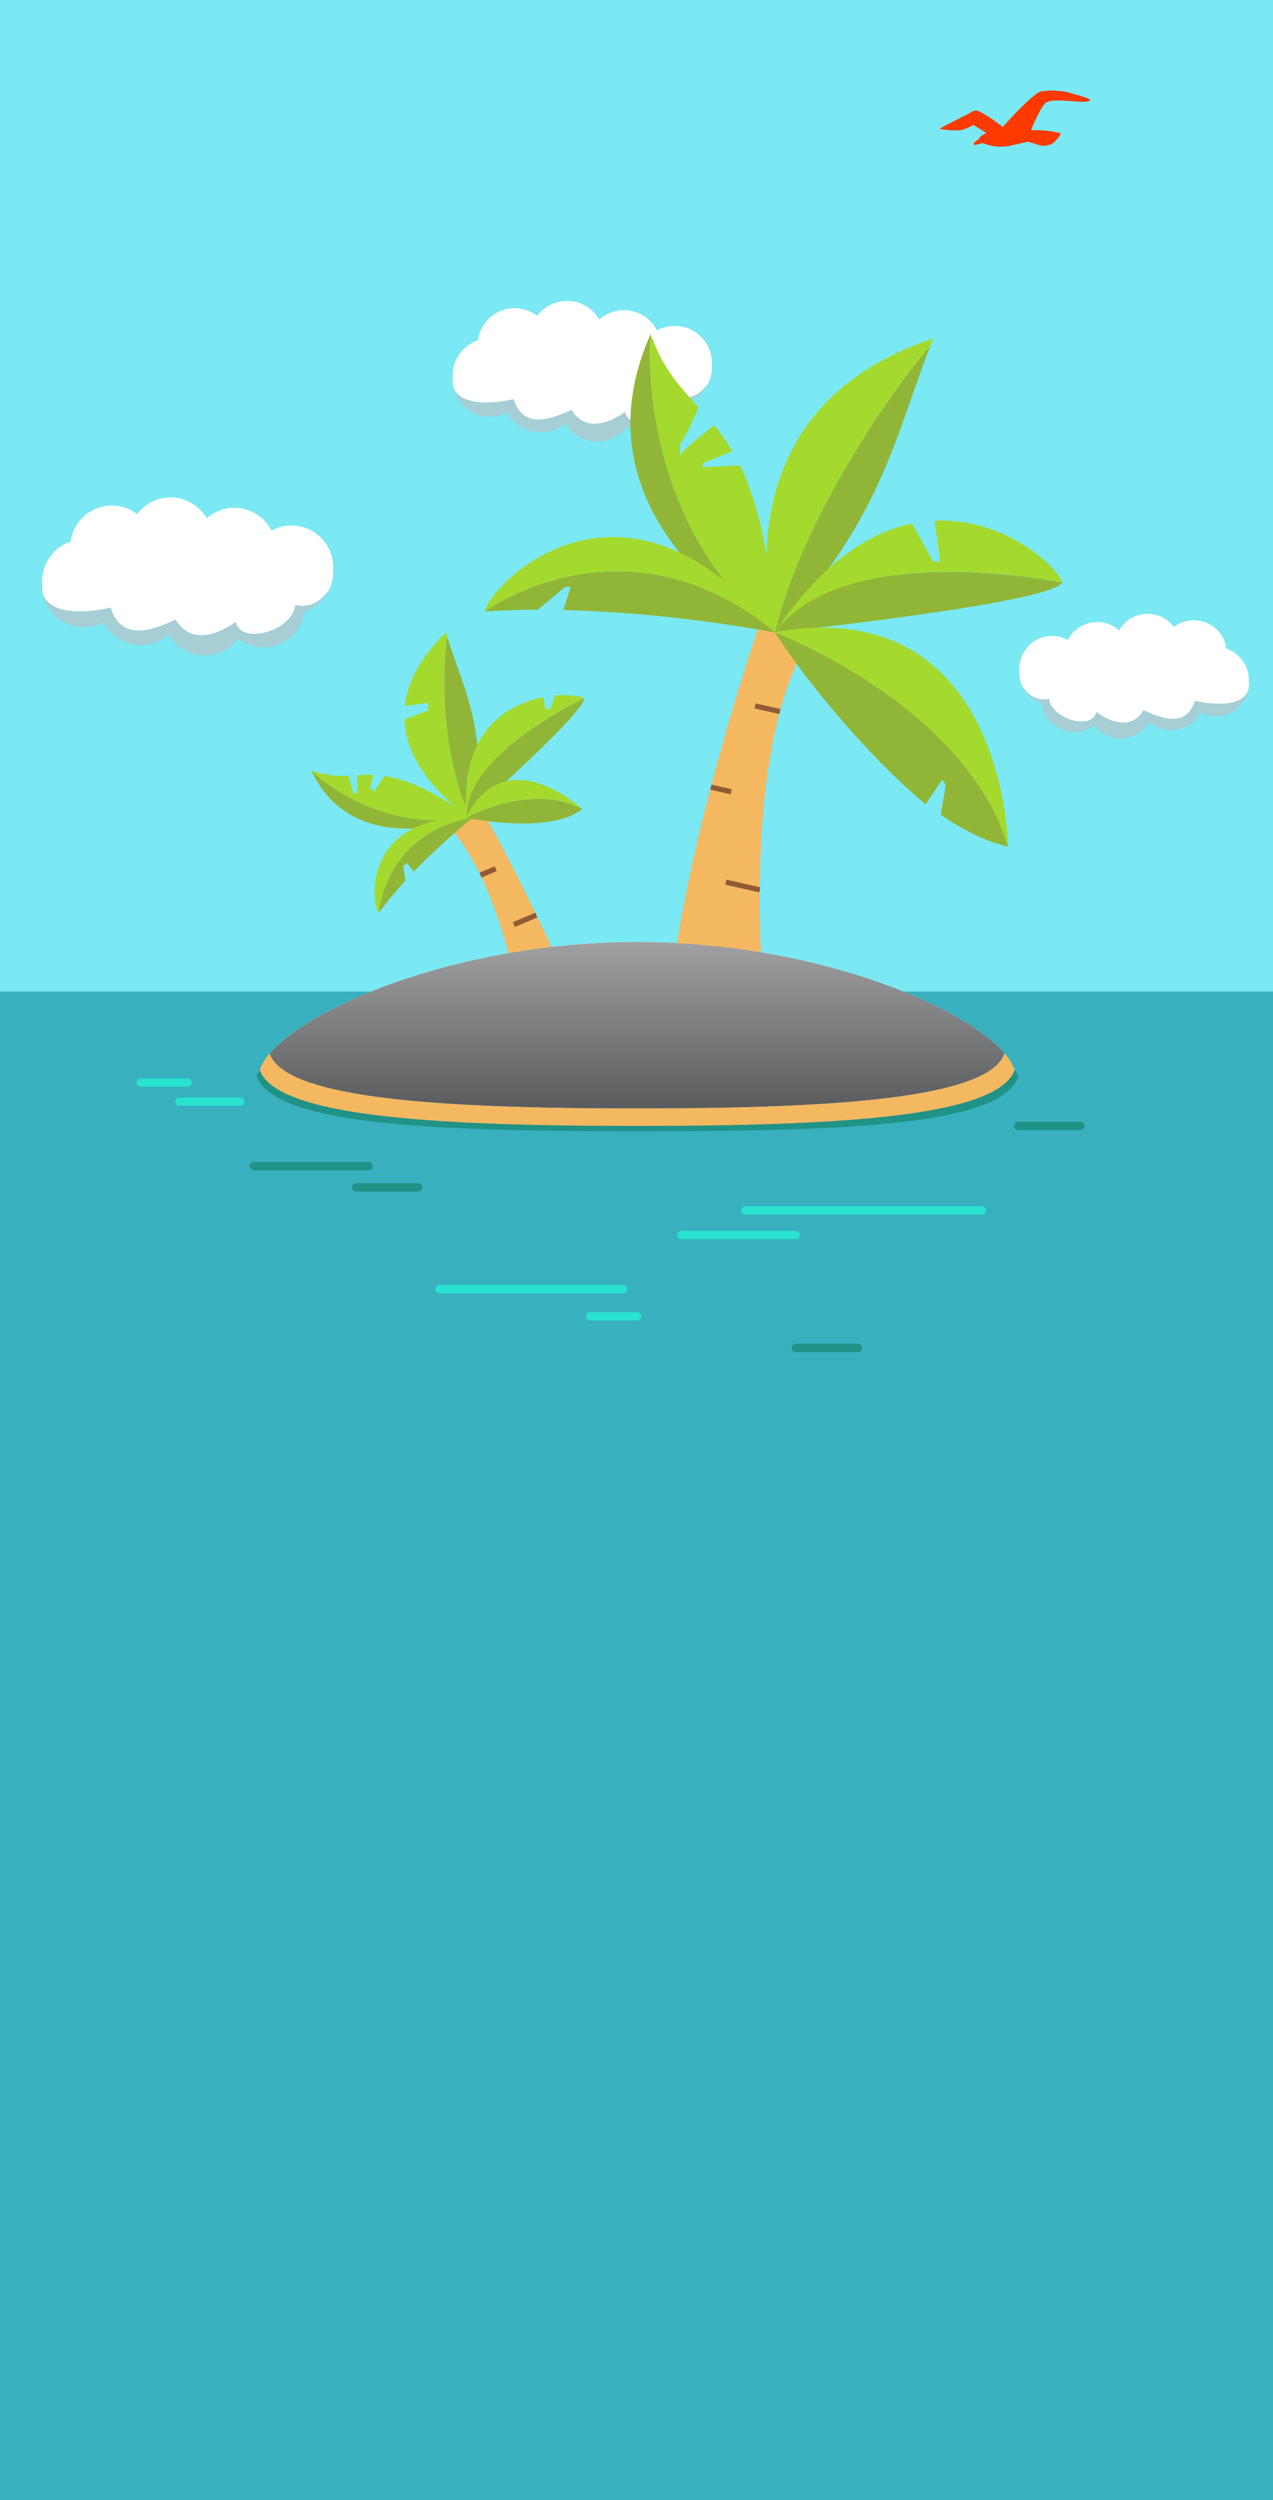 <svg id="img_vector_background" xmlns="http://www.w3.org/2000/svg" xmlns:xlink="http://www.w3.org/1999/xlink" width="375" height="736" viewBox="0 0 375 736">
  <rect x="0" y="0" width="375" height="736" fill="#333333" stroke="none"/>
  <defs>
    <clipPath id="clip-path">
      <rect id="Rectángulo_15577" data-name="Rectángulo 15577" width="375" height="736" fill="#fff"/>
    </clipPath>
    <clipPath id="clip-path-2">
      <rect id="Rectángulo_15574" data-name="Rectángulo 15574" width="389" height="773" transform="translate(-0.493 -0.055)" fill="none"/>
    </clipPath>
    <linearGradient id="linear-gradient" x1="0.5" y1="1.357" x2="0.499" y2="-1.456" gradientUnits="objectBoundingBox">
      <stop offset="0.116" stop-color="#58595b"/>
      <stop offset="0.968" stop-color="#fff"/>
    </linearGradient>
  </defs>
  <g id="Enmascarar_grupo_35838" data-name="Enmascarar grupo 35838" clip-path="url(#clip-path)">
    <g id="Grupo_35978" data-name="Grupo 35978" transform="translate(-350.146 -86.875)">
      <rect id="Rectángulo_15567" data-name="Rectángulo 15567" width="389" height="773" transform="translate(343.146 73.875)" fill="#7ae9f3"/>
      <g id="Grupo_35970" data-name="Grupo 35970" transform="translate(343.639 73.93)">
        <g id="Grupo_35969" data-name="Grupo 35969" transform="translate(0 0)" clip-path="url(#clip-path-2)">
          <g id="Grupo_35968" data-name="Grupo 35968" transform="translate(-19.046 101.567)">
            <path id="Trazado_112572" data-name="Trazado 112572" d="M737.323,314.038c82.949,498.579-39.227,640.248-199,602.062-208.219,56.98-228.283-174.13-199-602.062Z" transform="translate(-328.639 -110.732)" fill="#38b0bd"/>
            <g id="Grupo_35947" data-name="Grupo 35947" transform="translate(243.937 266.51)">
              <path id="Trazado_112573" data-name="Trazado 112573" d="M591.691,366.278h-69.7a1.232,1.232,0,1,1,0-2.463h69.7a1.232,1.232,0,0,1,0,2.463Z" transform="translate(-520.756 -363.815)" fill="#29e2cf"/>
            </g>
            <g id="Grupo_35948" data-name="Grupo 35948" transform="translate(224.988 273.748)">
              <path id="Trazado_112574" data-name="Trazado 112574" d="M540.792,371.979H507.064a1.232,1.232,0,0,1,0-2.463h33.728a1.232,1.232,0,1,1,0,2.463Z" transform="translate(-505.832 -369.516)" fill="#29e2cf"/>
            </g>
            <g id="Grupo_35949" data-name="Grupo 35949" transform="translate(65.766 228.877)">
              <path id="Trazado_112575" data-name="Trazado 112575" d="M395.5,336.639h-13.84a1.231,1.231,0,0,1,0-2.462H395.5a1.231,1.231,0,0,1,0,2.462Z" transform="translate(-380.434 -334.177)" fill="#29e2cf"/>
            </g>
            <g id="Grupo_35950" data-name="Grupo 35950" transform="translate(198.168 297.712)">
              <path id="Trazado_112576" data-name="Trazado 112576" d="M499.781,390.851H485.94a1.231,1.231,0,0,1,0-2.462h13.84a1.231,1.231,0,0,1,0,2.462Z" transform="translate(-484.71 -388.389)" fill="#29e2cf"/>
            </g>
            <g id="Grupo_35951" data-name="Grupo 35951" transform="translate(77.121 234.486)">
              <path id="Trazado_112577" data-name="Trazado 112577" d="M408.551,341.057H390.607a1.232,1.232,0,0,1,0-2.463h17.944a1.232,1.232,0,1,1,0,2.463Z" transform="translate(-389.377 -338.594)" fill="#29e2cf"/>
            </g>
            <g id="Grupo_35952" data-name="Grupo 35952" transform="translate(153.786 289.685)">
              <path id="Trazado_112578" data-name="Trazado 112578" d="M505.129,384.53H450.988a1.232,1.232,0,1,1,0-2.463h54.141a1.232,1.232,0,0,1,0,2.463Z" transform="translate(-449.756 -382.067)" fill="#29e2cf"/>
            </g>
            <g id="Grupo_35953" data-name="Grupo 35953" transform="translate(99.143 253.491)">
              <path id="Trazado_112579" data-name="Trazado 112579" d="M441.681,356.024H407.953a1.231,1.231,0,1,1,0-2.462h33.728a1.231,1.231,0,1,1,0,2.462Z" transform="translate(-406.721 -353.562)" fill="#219286"/>
            </g>
            <g id="Grupo_35954" data-name="Grupo 35954" transform="translate(129.209 259.727)">
              <path id="Trazado_112580" data-name="Trazado 112580" d="M449.95,360.935H431.63a1.231,1.231,0,0,1,0-2.462h18.32a1.231,1.231,0,1,1,0,2.462Z" transform="translate(-430.4 -358.473)" fill="#219286"/>
            </g>
            <g id="Grupo_35955" data-name="Grupo 35955" transform="translate(324.257 241.639)">
              <path id="Trazado_112581" data-name="Trazado 112581" d="M603.564,346.69h-18.32a1.231,1.231,0,1,1,0-2.462h18.32a1.231,1.231,0,0,1,0,2.462Z" transform="translate(-584.013 -344.228)" fill="#219286"/>
            </g>
            <g id="Grupo_35956" data-name="Grupo 35956" transform="translate(258.717 306.992)">
              <path id="Trazado_112582" data-name="Trazado 112582" d="M551.946,398.16h-18.32a1.231,1.231,0,0,1,0-2.462h18.32a1.231,1.231,0,1,1,0,2.462Z" transform="translate(-532.396 -395.698)" fill="#219286"/>
            </g>
            <g id="Grupo_35957" data-name="Grupo 35957" transform="translate(38.002 57.858)">
              <path id="Trazado_112583" data-name="Trazado 112583" d="M442.988,220.876a12.258,12.258,0,0,1-7.17,6.332,12.24,12.24,0,0,1-19.6,8.082,12.247,12.247,0,0,1-20.472-1.257,12.232,12.232,0,0,1-19.1-3.582,12.252,12.252,0,0,1-17.878-8.205c3.149,8.106,19.909,3.842,19.909,3.842,3.284,10.671,13.251,6.138,19.136,3.54,6.016,9.985,17.666.634,17.666.634,1.642,7.248,16.962,2.442,17.508-4.925C438.276,226.359,440.956,223.564,442.988,220.876Z" transform="translate(-358.512 -193.719)" fill="#a6ced4"/>
              <path id="Trazado_112584" data-name="Trazado 112584" d="M444.217,220.657c.013.234.02.467.02.706a12.164,12.164,0,0,1-1.194,5.282c-2.032,2.688-4.712,5.483-9.994,4.461-.546,7.367-15.867,12.173-17.508,4.925,0,0-11.65,9.352-17.666-.634-5.885,2.6-15.853,7.131-19.136-3.54,0,0-16.761,4.264-19.909-3.842a12.182,12.182,0,0,1-.262-2.519c0-.226,0-.452.02-.673-.013-.235-.02-.469-.02-.706,0-.267.008-.535.028-.8a12.242,12.242,0,0,1,8.336-10.814,12.239,12.239,0,0,1,19.6-8.081A12.252,12.252,0,0,1,407,205.677a12.239,12.239,0,0,1,19.1,3.583,12.247,12.247,0,0,1,18.139,10.724C444.237,220.21,444.233,220.435,444.217,220.657Z" transform="translate(-358.568 -199.488)" fill="#fff"/>
              <path id="Trazado_112585" data-name="Trazado 112585" d="M444.217,220.657c.013.234.02.467.02.706a12.164,12.164,0,0,1-1.194,5.282c-2.032,2.688-4.712,5.483-9.994,4.461-.546,7.367-15.867,12.173-17.508,4.925,0,0-11.65,9.352-17.666-.634-5.885,2.6-15.853,7.131-19.136-3.54,0,0-16.761,4.264-19.909-3.842a12.182,12.182,0,0,1-.262-2.519c0-.226,0-.452.02-.673-.013-.235-.02-.469-.02-.706,0-.267.008-.535.028-.8a12.242,12.242,0,0,1,8.336-10.814,12.239,12.239,0,0,1,19.6-8.081A12.252,12.252,0,0,1,407,205.677a12.239,12.239,0,0,1,19.1,3.583,12.247,12.247,0,0,1,18.139,10.724C444.237,220.21,444.233,220.435,444.217,220.657Z" transform="translate(-358.568 -199.488)" fill="#fff"/>
            </g>
            <g id="Grupo_35958" data-name="Grupo 35958" transform="translate(325.855 92.127)">
              <path id="Trazado_112586" data-name="Trazado 112586" d="M586.014,243.347a9.665,9.665,0,0,0,5.655,5,9.653,9.653,0,0,0,15.458,6.374,9.658,9.658,0,0,0,16.147-.99,9.648,9.648,0,0,0,15.063-2.826,9.66,9.66,0,0,0,14.1-6.471c-2.482,6.393-15.7,3.03-15.7,3.03-2.59,8.417-10.451,4.841-15.093,2.792-4.746,7.876-13.935.5-13.935.5-1.294,5.718-13.38,1.926-13.81-3.884C589.729,247.673,587.616,245.467,586.014,243.347Z" transform="translate(-585.072 -221.927)" fill="#a6ced4"/>
              <path id="Trazado_112587" data-name="Trazado 112587" d="M585.287,243.175c-.009.184-.015.368-.015.556a9.585,9.585,0,0,0,.942,4.166c1.6,2.12,3.715,4.326,7.883,3.52.429,5.81,12.516,9.6,13.81,3.884,0,0,9.189,7.376,13.935-.5,4.642,2.049,12.5,5.625,15.093-2.792,0,0,13.221,3.364,15.7-3.03a9.565,9.565,0,0,0,.207-1.987c0-.178,0-.357-.015-.532.009-.184.015-.368.015-.556,0-.211-.006-.422-.022-.631a9.657,9.657,0,0,0-6.575-8.53,9.654,9.654,0,0,0-15.458-6.374,9.663,9.663,0,0,0-16.147.99,9.654,9.654,0,0,0-15.063,2.826,9.66,9.66,0,0,0-14.309,8.458C585.272,242.822,585.275,243,585.287,243.175Z" transform="translate(-585.272 -226.477)" fill="#fff"/>
              <path id="Trazado_112588" data-name="Trazado 112588" d="M585.287,243.175c-.009.184-.015.368-.015.556a9.585,9.585,0,0,0,.942,4.166c1.6,2.12,3.715,4.326,7.883,3.52.429,5.81,12.516,9.6,13.81,3.884,0,0,9.189,7.376,13.935-.5,4.642,2.049,12.5,5.625,15.093-2.792,0,0,13.221,3.364,15.7-3.03a9.565,9.565,0,0,0,.207-1.987c0-.178,0-.357-.015-.532.009-.184.015-.368.015-.556,0-.211-.006-.422-.022-.631a9.657,9.657,0,0,0-6.575-8.53,9.654,9.654,0,0,0-15.458-6.374,9.663,9.663,0,0,0-16.147.99,9.654,9.654,0,0,0-15.063,2.826,9.66,9.66,0,0,0-14.309,8.458C585.272,242.822,585.275,243,585.287,243.175Z" transform="translate(-585.272 -226.477)" fill="#fff"/>
            </g>
            <g id="Grupo_35959" data-name="Grupo 35959" transform="translate(158.911)">
              <path id="Trazado_112589" data-name="Trazado 112589" d="M529.011,172.978a10.921,10.921,0,0,1-6.388,5.643,10.9,10.9,0,0,1-17.461,7.2,10.911,10.911,0,0,1-18.241-1.12,10.9,10.9,0,0,1-17.016-3.192,10.914,10.914,0,0,1-15.929-7.31c2.8,7.222,17.739,3.423,17.739,3.423,2.925,9.508,11.806,5.469,17.05,3.154,5.361,8.9,15.741.565,15.741.565,1.463,6.458,15.115,2.176,15.6-4.388C524.813,177.864,527.2,175.374,529.011,172.978Z" transform="translate(-453.742 -148.781)" fill="#a6ced4"/>
              <path id="Trazado_112590" data-name="Trazado 112590" d="M530.107,172.783c.011.208.018.418.018.63a10.865,10.865,0,0,1-1.064,4.706c-1.809,2.4-4.2,4.886-8.9,3.976-.485,6.565-14.137,10.846-15.6,4.388,0,0-10.38,8.332-15.741-.565-5.244,2.315-14.125,6.354-17.05-3.154,0,0-14.935,3.8-17.739-3.423a10.8,10.8,0,0,1-.234-2.245c0-.2,0-.4.018-.6-.011-.208-.018-.416-.018-.629,0-.237.006-.475.025-.712a10.909,10.909,0,0,1,7.427-9.637,10.9,10.9,0,0,1,17.461-7.2,10.916,10.916,0,0,1,18.241,1.119,10.9,10.9,0,0,1,17.014,3.192,10.913,10.913,0,0,1,16.164,9.556C530.125,172.384,530.122,172.586,530.107,172.783Z" transform="translate(-453.792 -153.921)" fill="#fff"/>
              <path id="Trazado_112591" data-name="Trazado 112591" d="M530.107,172.783c.011.208.018.418.018.63a10.865,10.865,0,0,1-1.064,4.706c-1.809,2.4-4.2,4.886-8.9,3.976-.485,6.565-14.137,10.846-15.6,4.388,0,0-10.38,8.332-15.741-.565-5.244,2.315-14.125,6.354-17.05-3.154,0,0-14.935,3.8-17.739-3.423a10.8,10.8,0,0,1-.234-2.245c0-.2,0-.4.018-.6-.011-.208-.018-.416-.018-.629,0-.237.006-.475.025-.712a10.909,10.909,0,0,1,7.427-9.637,10.9,10.9,0,0,1,17.461-7.2,10.916,10.916,0,0,1,18.241,1.119,10.9,10.9,0,0,1,17.014,3.192,10.913,10.913,0,0,1,16.164,9.556C530.125,172.384,530.122,172.586,530.107,172.783Z" transform="translate(-453.792 -153.921)" fill="#fff"/>
            </g>
            <path id="Trazado_112592" data-name="Trazado 112592" d="M546.1,231.737c-.742,1.121-1.444,2.3-2.115,3.512-.932,1.665-1.8,3.421-2.612,5.253a93.889,93.889,0,0,0-4.9,14.08,149.949,149.949,0,0,0-3.084,14.751c-.672,4.231-1.206,8.559-1.627,12.942-.755,7.979-1.114,16.1-1.2,24.028,0,.259-.008.519-.008.78v.008c0,.35-.006.708-.006,1.06-.024,5.032.052,9.964.212,14.729.138,4.2.329,8.253.566,12.109q-8.281-.6-16.753-.871l-.121.542-2.72-.618q-3.573-.091-7.184-.114c.061-.489.122-.976.19-1.474.03-.251.069-.5.1-.756v-.008c.084-.611.168-1.22.251-1.832.069-.5.145-1.008.213-1.511.985-6.689,2.2-13.523,3.574-20.3.862-4.276,1.778-8.529,2.74-12.728,1.436-6.292,2.962-12.438,4.5-18.3l.039-.16-.009-.009c.015-.044.023-.1.038-.145.053-.2.108-.4.152-.588,5.888-22.364,11.844-40.413,13.622-45.7.352-1.039.542-1.58.542-1.58s.091-.008.282-.015h.009c.244,0,.663.008,1.282.053.038.008.061.008.091.015h.008c.306.022.649.061,1.054.107s.885.107,1.4.19l.314.046h.008c.19.032.381.061.588.093.236.046.481.084.74.13a1.465,1.465,0,0,0,.192.037,1.406,1.406,0,0,0,.206.039h.008c.2.038.405.076.618.122h.015c.985.192,2.093.428,3.344.71h.015c.3.076.612.145.923.222h.017C542.962,230.9,544.459,231.286,546.1,231.737Z" transform="translate(-281.19 -133.718)" fill="#f4b861"/>
            <path id="Trazado_112593" data-name="Trazado 112593" d="M528.6,248.608c30.758-31.955,35.208-57.19,45.684-84.235-10.4,11.627-37.923,50.9-45.684,84.235Z" transform="translate(-274.704 -151.102)" fill="#91b637"/>
            <path id="Trazado_112594" data-name="Trazado 112594" d="M574.823,164.844q.427-1.1.868-2.216-3.285,1.084-6.288,2.311c-46.821,19.047-44.288,62.175-41.572,78.092.065.381,1.241,5.7,1.308,6.048C536.9,215.741,564.422,176.471,574.823,164.844Z" transform="translate(-275.247 -151.572)" fill="#a4da2d"/>
            <path id="Trazado_112595" data-name="Trazado 112595" d="M536.448,249.488v.017l-.008,0a.048.048,0,0,0-.015-.017h-.005a.287.287,0,0,0-.037-.033l0,0-.075-.062,0,0c-.406-.328-.8-.656-1.2-.993q-.488-.406-.961-.816a.129.129,0,0,1-.029-.029c-.015-.013-.028-.024-.041-.033-.185-.16-.366-.316-.546-.48q-.85-.739-1.666-1.5c-.169-.155-.337-.311-.505-.471-.213-.2-.427-.4-.635-.6-.3-.292-.6-.583-.9-.875q-1.034-1.009-2.023-2.039c-.439-.46-.87-.919-1.3-1.379q-2.628-2.851-4.929-5.8c-.427-.55-.849-1.1-1.26-1.653-.127-.169-.254-.336-.377-.505q-1-1.354-1.934-2.721c-.245-.361-.493-.726-.734-1.091a98.366,98.366,0,0,1-6.284-10.943c-.168-.34-.333-.673-.493-1.013-.041-.086-.085-.177-.127-.267-.184-.386-.366-.772-.541-1.158-.149-.324-.3-.649-.444-.973-.168-.377-.337-.755-.5-1.133-.048-.107-.094-.217-.14-.324-.107-.246-.213-.5-.32-.747q-.615-1.467-1.174-2.919c-.147-.386-.295-.771-.438-1.157q-.461-1.238-.882-2.463c-.078-.225-.156-.451-.234-.677-.082-.25-.169-.5-.25-.755-.1-.291-.193-.583-.284-.874a116.567,116.567,0,0,1-4.095-17.242c-.066-.41-.127-.816-.189-1.219s-.114-.8-.173-1.2c-.011-.1-.024-.2-.041-.295-.037-.3-.077-.588-.116-.879-.2-1.552-.364-3.041-.493-4.457-.032-.358-.065-.706-.09-1.051-.015-.173-.028-.34-.041-.513-.057-.682-.1-1.342-.14-1.986-.09-1.445-.144-2.791-.177-4.026q-.023-.825-.028-1.576c-.013-1.044-.005-1.983.013-2.812,0-.114,0-.23,0-.34.008-.34.015-.664.028-.96.005-.169.009-.333.017-.489.041-1.083.1-1.822.123-2.166,0-.038.009-.071.009-.1s0-.05.008-.07c0-.037,0-.057,0-.057,3.53,10.259,8.713,15.644,14.107,21.572a77.695,77.695,0,0,1-5.467,11v3.489c0-1.326,6.817-6.686,10.088-9.178a61,61,0,0,1,5.323,7.646l-8.7,3.48V200.8l10.937-.538c3.111,6.383,5.848,14.7,7.83,26.361v.009c1.022,5.972,1.839,12.817,2.409,20.739.05.636.091,1.276.136,1.929v.017a.115.115,0,0,0,0,.033v.053a.116.116,0,0,1,0,.037A.177.177,0,0,0,536.448,249.488Z" transform="translate(-282.534 -151.86)" fill="#a4da2d"/>
            <path id="Trazado_112596" data-name="Trazado 112596" d="M501,161.56c-25.033,55.905,36.671,87.944,36.671,87.944C495.745,215.461,501,161.56,501,161.56Z" transform="translate(-283.759 -151.861)" fill="#91b637"/>
            <path id="Trazado_112597" data-name="Trazado 112597" d="M546.917,234.671l-.124-.025h0a.167.167,0,0,0-.019,0h-.005a.041.041,0,0,0-.02,0,.1.1,0,0,0-.041-.009v0c-.583-.11-2.34-.447-5.048-.915a410.128,410.128,0,0,0-57.315-5.737l2.237-6.817h-1.642l-8.065,6.739c-5.22.009-10.473.173-15.653.526,0,0,32.8-24.05,71.174-3.587a84.738,84.738,0,0,1,11.382,7.342c.213.161.43.325.644.493.013.009.025.02.041.033.74.57,1.482,1.166,2.225,1.778.029.02.055.044.083.065v.005h.005l0,0,.011.013a.234.234,0,0,1,.041.032C546.854,234.622,546.887,234.646,546.917,234.671Z" transform="translate(-292.878 -137.019)" fill="#91b637"/>
            <path id="Trazado_112598" data-name="Trazado 112598" d="M546.916,236.813c-44.625-54.5-83.847-14.6-85.7-6.252C461.219,230.56,502.686,200.155,546.916,236.813Z" transform="translate(-292.878 -139.159)" fill="#a4da2d"/>
            <path id="Trazado_112599" data-name="Trazado 112599" d="M613.212,223.089s-.131-.029-.39-.079c-.086-.017-.18-.037-.291-.057h-.005c-4.043-.788-25.315-4.613-46.077-2.315-.127.013-.254.024-.381.041-13.721,1.568-27.17,5.832-35.222,15.444-.361.427-.71.862-1.042,1.314-.057.074-.116.151-.171.23h-.005v0l-.242.024c-.155.017-.287.033-.4.042-.1.008-.185.02-.271.028h-.022a.065.065,0,0,1-.029,0,.09.09,0,0,1-.037.005h-.008c-.02,0-.037,0-.053.008h-.009l.005,0,.037-.057,0-.005.005-.008a.042.042,0,0,1,.015-.02v0l0-.005a.572.572,0,0,0,.033-.053q.579-.861,1.158-1.7a96.479,96.479,0,0,1,14.541-16.933l0,0c8.439-7.626,16.786-11.649,24.6-13.278l6.193,11.23h2.085l-1.658-12.071C596.082,203.9,611.64,218.3,613.212,223.089Z" transform="translate(-274.715 -140.191)" fill="#a4da2d"/>
            <path id="Trazado_112600" data-name="Trazado 112600" d="M613.212,219.871s-64.156-13.2-84.658,14.695C538.076,233.548,609.588,225.727,613.212,219.871Z" transform="translate(-274.715 -136.974)" fill="#91b637"/>
            <path id="Trazado_112601" data-name="Trazado 112601" d="M577.409,284.48l1.5-8.882-1.129-1.387-4.823,7.189c-14.184-11.73-29.865-30.112-38.036-41.393-2.561-3.543-4.675-6.632-6.239-9.009h0c-.037-.057-.077-.114-.114-.173l-.013-.02c-.016-.024-.028-.044-.042-.066l0,0c-.011-.017-.02-.033-.033-.05,0,0,.051.022.148.058h.009l0,0,.011,0c.017.009.033.017.053.025l.038.011c.914.366,4.165,1.687,8.8,3.956,16.471,8.049,50.461,28,59.712,59.109C590.633,292.363,583.932,288.982,577.409,284.48Z" transform="translate(-274.738 -133.215)" fill="#91b637"/>
            <path id="Trazado_112602" data-name="Trazado 112602" d="M597.243,294.128s-.715-75.144-68.771-63.167C528.472,230.961,584.9,252.607,597.243,294.128Z" transform="translate(-274.738 -133.49)" fill="#a4da2d"/>
            <g id="Grupo_35960" data-name="Grupo 35960" transform="translate(247.82 118.469)">
              <rect id="Rectángulo_15568" data-name="Rectángulo 15568" width="1.527" height="7.482" transform="matrix(0.221, -0.975, 0.975, 0.221, 0, 1.489)" fill="#915b35"/>
            </g>
            <g id="Grupo_35961" data-name="Grupo 35961" transform="translate(234.799 142.384)">
              <rect id="Rectángulo_15569" data-name="Rectángulo 15569" width="1.527" height="6.139" transform="translate(0 1.49) rotate(-77.243)" fill="#915b35"/>
            </g>
            <g id="Grupo_35962" data-name="Grupo 35962" transform="translate(239.211 170.359)">
              <rect id="Rectángulo_15570" data-name="Rectángulo 15570" width="1.528" height="10.239" transform="translate(0 1.49) rotate(-77.215)" fill="#915b35"/>
            </g>
            <g id="Grupo_35963" data-name="Grupo 35963" transform="translate(223.901 194.629)">
              <path id="Trazado_112603" data-name="Trazado 112603" d="M514.681,309.357l-.222.946-.121.542-2.72-.62-6.642-1.511c.069-.5.145-1.008.213-1.511Z" transform="translate(-504.976 -307.204)" fill="#915b35"/>
            </g>
            <g id="Grupo_35967" data-name="Grupo 35967" transform="translate(117.238 97.606)">
              <path id="Trazado_112604" data-name="Trazado 112604" d="M489.009,325.666q-7.788,1.044-15.317,2.336c-.069-.35-.137-.695-.213-1.046v-.008c-.053-.251-.107-.5-.161-.756-.932-4.481-1.992-8.948-3.191-13.308a134.828,134.828,0,0,0-7.338-20.539c-.114-.259-.236-.519-.352-.771-.1-.206-.2-.411-.3-.611l-.038-.076a70.955,70.955,0,0,0-6.039-10.369c-.405-.582-.825-1.154-1.253-1.7a.816.816,0,0,0-.076-.091c-.069-.093-.137-.184-.215-.275a1.76,1.76,0,0,0-.152-.2c-.122-.16-.251-.32-.381-.481-.245-.3-.489-.6-.733-.885.632-.251,1.221-.5,1.771-.725.289-.114.564-.23.832-.335.3-.131.6-.245.87-.368.314-.121.62-.244.894-.358.069-.03.145-.061.206-.091.146-.053.283-.114.42-.168a2.984,2.984,0,0,0,.291-.123c.228-.091.443-.175.649-.259.046-.023.091-.038.137-.061.076-.03.152-.061.221-.084a1.061,1.061,0,0,1,.169-.07c.114-.052.236-.1.343-.143.13-.055.253-.108.375-.154.848-.35,1.435-.6,1.847-.763l.924-.375s.436.78,1.229,2.222a.46.46,0,0,0,.03.061c.611,1.115,1.427,2.612,2.413,4.452.955,1.794,2.076,3.917,3.314,6.307,2.336,4.505,5.108,9.986,8.055,16.11.114.23.222.466.336.695l.015.03c.306.641.626,1.291.931,1.948C482.618,311.121,485.862,318.253,489.009,325.666Z" transform="translate(-412.265 -219.459)" fill="#f4b861"/>
              <path id="Trazado_112605" data-name="Trazado 112605" d="M459.858,285.358c5.611-24.55-2.245-37.674-7.131-53.54-1.553,8.684-2.082,35.608,7.131,53.54Z" transform="translate(-412.647 -230.515)" fill="#91b637"/>
              <path id="Trazado_112606" data-name="Trazado 112606" d="M462.355,285.632c-.066-.05-.452-.324-.943-.669a.1.1,0,0,0-.033-.024c-.123-.09-.251-.18-.382-.276-.033-.024-.066-.044-.1-.07-.077-.053-.151-.107-.225-.16-.037-.028-.074-.053-.112-.081l-.008-.005-.123-.085-.037-.025c-.041-.033-.083-.061-.123-.09l-.013-.008a.506.506,0,0,1-.044-.033c-.612-.432-1.129-.805-1.211-.866-.91-.71-1.958-1.572-3.07-2.574-5.577-5.019-12.846-13.548-13.35-24.239l7.022-2.741v-2.192l-6.891.969c.636-5.738,3.324-12.005,9.193-18.613q1.348-1.52,2.927-3.057c.127.439.259.871.394,1.3-1.411,7.88-1.978,30.781,4.819,48.352.127.34.263.677.4,1.013.1.263.21.521.32.78.07.16.136.316.21.476.1.237.2.476.32.715.046.11.094.221.152.331.086.2.18.395.271.592.016.028.028.053.041.077.029.062.058.123.086.18a.983.983,0,0,0,.057.116c.017.037.033.07.053.107C462.084,285.1,462.219,285.365,462.355,285.632Z" transform="translate(-415.143 -230.792)" fill="#a4da2d"/>
              <path id="Trazado_112607" data-name="Trazado 112607" d="M467.731,276.442c-.2.042-.4.079-.6.116l-.013,0c-.017,0-.029.005-.041.005l-.463.085h-.005a.258.258,0,0,0-.057.009c-.25.044-.5.086-.752.123l-.32.05c-.353.053-.706.1-1.059.147s-.7.09-1.05.127-.693.074-1.042.1c-.665.061-1.322.107-1.974.14-.053,0-.107.008-.164.008-.645.029-1.285.05-1.921.053h0c-22.482.215-37.295-14.6-37.295-14.6a26.6,26.6,0,0,0,10.88,1.486l1.555,5.269h1.1v-5.4c1.522-.075,3.091-.132,4.777-.053l-.989,3.8,1.326,1.011,2.853-4.511c4.97.719,11.134,2.837,19.974,8.472l.005,0q2.038,1.293,4.273,2.852v.005a.242.242,0,0,1,.061.041c.057.037.116.077.169.114.1.07.2.145.3.215.008,0,.017.011.024.015.053.037.1.075.156.112Z" transform="translate(-420.972 -222.156)" fill="#a4da2d"/>
              <path id="Trazado_112608" data-name="Trazado 112608" d="M420.972,262.809c12.989,27.341,46.757,13.633,46.757,13.633C440.032,281.878,420.972,262.809,420.972,262.809Z" transform="translate(-420.972 -222.156)" fill="#91b637"/>
              <path id="Trazado_112609" data-name="Trazado 112609" d="M464.469,273.647l-.325.254c-.061.053-.127.107-.2.169-.037.028-.079.061-.119.094s-.074.062-.111.09c-.9.735-2.565,2.1-4.7,3.965v0c-3.234,2.828-7.564,6.792-12,11.409l-2.134-2.47-1.05.894.684,4.232a121.808,121.808,0,0,0-7.9,9.48s1.51-20.036,22.118-26.718c.734-.237,1.5-.46,2.282-.66l.013,0c.664-.173,1.35-.333,2.052-.472.041-.013.081-.02.123-.029.283-.057.57-.111.862-.164Z" transform="translate(-416.754 -219.233)" fill="#91b637"/>
              <path id="Trazado_112610" data-name="Trazado 112610" d="M464.727,273.651c-32.443-.71-30.229,24.971-27.861,28.118C436.867,301.769,438.648,278.148,464.727,273.651Z" transform="translate(-417.011 -219.235)" fill="#a4da2d"/>
              <path id="Trazado_112611" data-name="Trazado 112611" d="M491.687,246.24s-.171.077-.488.234c-2.438,1.169-13.589,6.727-22.393,14.57-.16.143-.324.287-.484.43a43.124,43.124,0,0,0-7.284,8.336,20.171,20.171,0,0,0-3.436,9.362c-.02.3-.037.607-.037.91,0,.246,0,.5.009.744v.037c-.127.114-.243.217-.345.307l-.111.1-.009.008c-.008-.07-.011-.14-.017-.206a.991.991,0,0,1-.008-.1c-.016-.173-.033-.345-.044-.513-.082-1.055-.136-2.085-.161-3.079v0c-.2-7.773,1.314-13.745,3.813-18.3,4.543-8.281,12.346-11.894,19.04-13.17l.5,3.484h1.506l1.346-3.953C487.223,245.071,490.526,245.575,491.687,246.24Z" transform="translate(-411.291 -226.875)" fill="#a4da2d"/>
              <path id="Trazado_112612" data-name="Trazado 112612" d="M491.638,246.042s-35.31,16.433-34.58,35.037C461.186,277.4,492.113,249.717,491.638,246.042Z" transform="translate(-411.241 -226.679)" fill="#91b637"/>
              <path id="Trazado_112613" data-name="Trazado 112613" d="M456.858,274.929c6.382,1.244,25.85,4.116,34.273-2.566C476.023,264.335,456.858,274.929,456.858,274.929Z" transform="translate(-411.292 -220.39)" fill="#91b637"/>
              <path id="Trazado_112614" data-name="Trazado 112614" d="M491.131,273.547s-22.458-20.919-34.273,2.566C456.858,276.113,476.023,265.52,491.131,273.547Z" transform="translate(-411.292 -221.574)" fill="#a4da2d"/>
              <g id="Grupo_35964" data-name="Grupo 35964" transform="translate(49.545 68.825)">
                <rect id="Rectángulo_15571" data-name="Rectángulo 15571" width="4.889" height="1.527" transform="translate(0 1.898) rotate(-22.838)" fill="#915b35"/>
              </g>
              <g id="Grupo_35965" data-name="Grupo 35965" transform="translate(59.358 82.488)">
                <rect id="Rectángulo_15572" data-name="Rectángulo 15572" width="7.226" height="1.528" transform="translate(0 2.804) rotate(-22.833)" fill="#915b35"/>
              </g>
              <g id="Grupo_35966" data-name="Grupo 35966" transform="translate(60.919 104.029)">
                <rect id="Rectángulo_15573" data-name="Rectángulo 15573" width="7.113" height="1.527" transform="translate(0 2.762) rotate(-22.844)" fill="#915b35"/>
              </g>
            </g>
            <path id="Trazado_112615" data-name="Trazado 112615" d="M631.613,332.161c-4.717,14-52.653,12.807-111.192,12.807s-106.476,1.152-111.192-12.845a11.652,11.652,0,0,1-.954,1.77c4.886,14.5,51.489,16.4,112.144,16.4S627.762,348.7,632.647,334.2C632.042,332.868,632.144,333.212,631.613,332.161Z" transform="translate(-307.158 -105.854)" fill="#219286"/>
            <path id="Trazado_112616" data-name="Trazado 112616" d="M519.6,351.565c56.455,0,103.661-2.722,108.211-16.22q-.907-1.044-2.044-2.118l-.013-.009c-.358-.339-.735-.678-1.126-1.021l-.185-.161c-.154-.133-.312-.268-.472-.4-.086-.074-.173-.146-.26-.218-.151-.126-.309-.253-.465-.38l-.3-.24c-.155-.122-.311-.245-.469-.367-.11-.086-.224-.171-.335-.258l-.472-.358c-.121-.09-.244-.179-.366-.269-.159-.117-.317-.234-.48-.35-.131-.1-.267-.19-.4-.286-.159-.112-.315-.225-.476-.338l-.471-.323c-.245-.168-.493-.334-.744-.5-.2-.135-.405-.27-.612-.405-.142-.094-.289-.187-.436-.281-.184-.118-.367-.236-.555-.354l-.456-.283q-.282-.177-.57-.354c-.154-.094-.31-.188-.465-.281-.2-.121-.4-.239-.6-.357-.156-.093-.314-.185-.471-.277-.208-.122-.418-.243-.63-.364-.154-.089-.308-.179-.465-.267-.226-.128-.453-.255-.683-.383l-.441-.246-.78-.424-.377-.2q-.528-.282-1.068-.564c-.039-.02-.077-.042-.118-.062q-.613-.32-1.246-.639l-.213-.107q-.514-.261-1.041-.519l-.372-.18c-.3-.149-.608-.3-.917-.443-.141-.069-.284-.135-.427-.2-.3-.141-.6-.282-.9-.423-.146-.069-.295-.137-.442-.2q-.455-.209-.918-.418l-.447-.2q-.482-.215-.97-.429c-.136-.06-.272-.121-.409-.179q-.547-.24-1.1-.475c-.1-.043-.2-.086-.3-.128q-2.171-.92-4.468-1.811l-.27-.1q-.621-.24-1.251-.479l-.383-.143q-.585-.219-1.177-.436l-.418-.151q-.585-.213-1.178-.424c-.14-.051-.281-.1-.422-.15-.41-.143-.824-.288-1.239-.43l-.366-.127q-.691-.238-1.392-.47l-.236-.079q-2.531-.84-5.174-1.637l-.093-.028q-.813-.244-1.639-.484l-.276-.079q-.743-.215-1.492-.427l-.336-.094q-.735-.206-1.479-.408l-.329-.089q-.771-.208-1.549-.41l-.262-.069q-.865-.227-1.738-.444l-.083-.02q-3.8-.95-7.771-1.79l-.018,0q-.968-.2-1.944-.4l-.112-.023q-.947-.19-1.9-.373l-.112-.02q-.985-.189-1.978-.369l-.016,0a222.8,222.8,0,0,0-34.4-3.513q-1.718-.042-3.451-.056c-.587,0-1.171-.009-1.759-.009-.2,0-.4,0-.6,0q-1.261,0-2.513.022c-.385.005-.769.01-1.154.018q-1.438.029-2.87.075l-1.106.041q-1.143.044-2.28.1c-.334.015-.668.03-1,.048-.933.048-1.861.105-2.788.165-.392.027-.786.052-1.177.08-.926.066-1.849.135-2.765.211-.349.029-.7.061-1.045.091q-1.059.1-2.113.2c-.367.036-.735.07-1.1.108q-1.339.137-2.669.291c-.395.044-.787.091-1.181.138q-1.131.135-2.255.282l-1.065.142q-1.817.248-3.609.517l-.135.019q-2.03.31-4.029.654-1.406.24-2.793.5l-.524.1q-1.28.238-2.546.491l-.192.037q-1.347.27-2.677.555l-.541.117q-1.16.251-2.306.51c-.123.029-.246.056-.368.084q-1.286.3-2.55.6l-.543.133q-1.065.261-2.115.531l-.5.127q-1.221.316-2.424.643l-.528.146q-.99.272-1.966.551l-.585.166q-1.158.333-2.3.677l-.51.157q-.926.282-1.837.57l-.646.2q-1.091.349-2.165.7l-.486.164q-.872.293-1.731.592c-.227.079-.456.157-.682.237-.686.24-1.368.484-2.039.729l-.425.157q-.838.31-1.66.621-.35.133-.7.268-.853.328-1.691.66l-.579.231q-.807.326-1.6.654c-.236.1-.47.2-.7.295q-.718.3-1.422.606l-.582.251c-.546.239-1.082.477-1.614.719-.232.1-.463.211-.693.316q-.617.284-1.222.566c-.192.091-.386.18-.575.27q-.8.381-1.572.763c-.222.109-.442.22-.662.329-.363.183-.724.364-1.081.549-.2.1-.4.2-.6.3-.49.255-.97.509-1.444.766-.21.113-.415.225-.621.338q-.489.267-.965.535c-.2.11-.4.221-.59.331-.447.255-.886.509-1.319.766-.19.112-.376.225-.563.336q-.442.265-.872.529c-.187.116-.375.23-.559.345q-.609.383-1.2.766c-.166.108-.329.217-.493.325-.269.179-.535.357-.8.536-.17.116-.342.232-.508.348-.367.255-.729.51-1.079.764-.138.1-.271.2-.408.3-.248.183-.491.364-.73.547-.152.116-.3.232-.452.348-.29.226-.574.451-.85.676l-.42.347q-.343.288-.673.571c-.129.113-.258.225-.385.338q-.345.307-.673.613c-.062.058-.13.117-.19.175l-.006.005a4.752,4.752,0,0,1-1.014,1q-.573.588-1.074,1.168C415.884,348.9,463.136,351.565,519.6,351.565Z" transform="translate(-306.333 -113.833)" fill="#fde4a3"/>
            <path id="Trazado_112617" data-name="Trazado 112617" d="M519.6,351.565c56.455,0,103.661-2.722,108.211-16.22q-.907-1.044-2.044-2.118l-.013-.009c-.358-.339-.735-.678-1.126-1.021l-.185-.161c-.154-.133-.312-.268-.472-.4-.086-.074-.173-.146-.26-.218-.151-.126-.309-.253-.465-.38l-.3-.24c-.155-.122-.311-.245-.469-.367-.11-.086-.224-.171-.335-.258l-.472-.358c-.121-.09-.244-.179-.366-.269-.159-.117-.317-.234-.48-.35-.131-.1-.267-.19-.4-.286-.159-.112-.315-.225-.476-.338l-.471-.323c-.245-.168-.493-.334-.744-.5-.2-.135-.405-.27-.612-.405-.142-.094-.289-.187-.436-.281-.184-.118-.367-.236-.555-.354l-.456-.283q-.282-.177-.57-.354c-.154-.094-.31-.188-.465-.281-.2-.121-.4-.239-.6-.357-.156-.093-.314-.185-.471-.277-.208-.122-.418-.243-.63-.364-.154-.089-.308-.179-.465-.267-.226-.128-.453-.255-.683-.383l-.441-.246-.78-.424-.377-.2q-.528-.282-1.068-.564c-.039-.02-.077-.042-.118-.062q-.613-.32-1.246-.639l-.213-.107q-.514-.261-1.041-.519l-.372-.18c-.3-.149-.608-.3-.917-.443-.141-.069-.284-.135-.427-.2-.3-.141-.6-.282-.9-.423-.146-.069-.295-.137-.442-.2q-.455-.209-.918-.418l-.447-.2q-.482-.215-.97-.429c-.136-.06-.272-.121-.409-.179q-.547-.24-1.1-.475c-.1-.043-.2-.086-.3-.128q-2.171-.92-4.468-1.811l-.27-.1q-.621-.24-1.251-.479l-.383-.143q-.585-.219-1.177-.436l-.418-.151q-.585-.213-1.178-.424c-.14-.051-.281-.1-.422-.15-.41-.143-.824-.288-1.239-.43l-.366-.127q-.691-.238-1.392-.47l-.236-.079q-2.531-.84-5.174-1.637l-.093-.028q-.813-.244-1.639-.484l-.276-.079q-.743-.215-1.492-.427l-.336-.094q-.735-.206-1.479-.408l-.329-.089q-.771-.208-1.549-.41l-.262-.069q-.865-.227-1.738-.444l-.083-.02q-3.8-.95-7.771-1.79l-.018,0q-.968-.2-1.944-.4l-.112-.023q-.947-.19-1.9-.373l-.112-.02q-.985-.189-1.978-.369l-.016,0a222.8,222.8,0,0,0-34.4-3.513q-1.718-.042-3.451-.056c-.587,0-1.171-.009-1.759-.009-.2,0-.4,0-.6,0q-1.261,0-2.513.022c-.385.005-.769.01-1.154.018q-1.438.029-2.87.075l-1.106.041q-1.143.044-2.28.1c-.334.015-.668.03-1,.048-.933.048-1.861.105-2.788.165-.392.027-.786.052-1.177.08-.926.066-1.849.135-2.765.211-.349.029-.7.061-1.045.091q-1.059.1-2.113.2c-.367.036-.735.07-1.1.108q-1.339.137-2.669.291c-.395.044-.787.091-1.181.138q-1.131.135-2.255.282l-1.065.142q-1.817.248-3.609.517l-.135.019q-2.03.31-4.029.654-1.406.24-2.793.5l-.524.1q-1.28.238-2.546.491l-.192.037q-1.347.27-2.677.555l-.541.117q-1.16.251-2.306.51c-.123.029-.246.056-.368.084q-1.286.3-2.55.6l-.543.133q-1.065.261-2.115.531l-.5.127q-1.221.316-2.424.643l-.528.146q-.99.272-1.966.551l-.585.166q-1.158.333-2.3.677l-.51.157q-.926.282-1.837.57l-.646.2q-1.091.349-2.165.7l-.486.164q-.872.293-1.731.592c-.227.079-.456.157-.682.237-.686.24-1.368.484-2.039.729l-.425.157q-.838.31-1.66.621-.35.133-.7.268-.853.328-1.691.66l-.579.231q-.807.326-1.6.654c-.236.1-.47.2-.7.295q-.718.3-1.422.606l-.582.251c-.546.239-1.082.477-1.614.719-.232.1-.463.211-.693.316q-.617.284-1.222.566c-.192.091-.386.18-.575.27q-.8.381-1.572.763c-.222.109-.442.22-.662.329-.363.183-.724.364-1.081.549-.2.1-.4.2-.6.3-.49.255-.97.509-1.444.766-.21.113-.415.225-.621.338q-.489.267-.965.535c-.2.11-.4.221-.59.331-.447.255-.886.509-1.319.766-.19.112-.376.225-.563.336q-.442.265-.872.529c-.187.116-.375.23-.559.345q-.609.383-1.2.766c-.166.108-.329.217-.493.325-.269.179-.535.357-.8.536-.17.116-.342.232-.508.348-.367.255-.729.51-1.079.764-.138.1-.271.2-.408.3-.248.183-.491.364-.73.547-.152.116-.3.232-.452.348-.29.226-.574.451-.85.676l-.42.347q-.343.288-.673.571c-.129.113-.258.225-.385.338q-.345.307-.673.613c-.062.058-.13.117-.19.175l-.006.005a4.752,4.752,0,0,1-1.014,1q-.573.588-1.074,1.168C415.884,348.9,463.136,351.565,519.6,351.565Z" transform="translate(-306.333 -113.833)" fill="url(#linear-gradient)" style="mix-blend-mode: overlay;isolation: isolate"/>
            <path id="Trazado_112618" data-name="Trazado 112618" d="M628.429,328.377c-4.549,13.5-51.756,16.22-108.211,16.22s-103.712-2.664-108.259-16.162a14.692,14.692,0,0,0-2.933,4.751c4.712,13.982,52.7,16.548,111.191,16.548s106.482-2.566,111.193-16.548A14.808,14.808,0,0,0,628.429,328.377Z" transform="translate(-306.956 -106.864)" fill="#f4b861"/>
          </g>
        </g>
      </g>
      <rect id="Rectángulo_15575" data-name="Rectángulo 15575" width="19" height="8" transform="translate(646.146 416.875)" fill="none"/>
      <path id="Trazado_112625" data-name="Trazado 112625" d="M580.506,117.612l-.5-.312q-1.6-.988-3.193-1.978a.179.179,0,0,0-.212-.008,17.913,17.913,0,0,1-2.736,1.251,5.856,5.856,0,0,1-1.939.3,32.857,32.857,0,0,1-3.427-.188c-.515-.053-1.028-.127-1.543-.193a.438.438,0,0,1-.1-.047c.019-.037.028-.088.058-.109a6.96,6.96,0,0,1,.733-.493q1.8-.948,3.621-1.869c1.211-.616,2.433-1.211,3.643-1.828.394-.2.768-.437,1.149-.663a3.094,3.094,0,0,1,.993-.428,1.912,1.912,0,0,1,1.211.175c.584.283,1.162.582,1.724.905a43.168,43.168,0,0,1,3.986,2.685c.453.333.9.674,1.362,1.021l.1-.118c1.2-1.3,2.391-2.613,3.607-3.9.758-.8,1.547-1.578,2.338-2.349a39.68,39.68,0,0,1,3.394-3.005,8.217,8.217,0,0,1,1.5-.975,1.866,1.866,0,0,1,.678-.17c.509-.038,1.017-.093,1.525-.146a11.8,11.8,0,0,1,2.28-.008c.532.048,1.065.088,1.6.132a14.079,14.079,0,0,1,3.136.613c1.161.369,2.343.67,3.508,1.023.514.155,1.013.358,1.514.552a1.494,1.494,0,0,1,.392.248c.161.135.146.277-.033.387a2.12,2.12,0,0,1-.9.268,13.372,13.372,0,0,1-2.354,0c-1-.063-2.005-.143-3.008-.21-.651-.043-1.305-.086-1.958-.1s-1.324-.018-1.986,0a6.818,6.818,0,0,0-2.01.329,2.26,2.26,0,0,0-1.041.73,14.624,14.624,0,0,0-1.493,2.321,52.25,52.25,0,0,0-2.4,5.169c-.016.041-.032.081-.055.143.061,0,.111,0,.16,0,.841.018,1.682.029,2.523.057a30.01,30.01,0,0,1,3.568.367c.649.1,1.293.236,1.936.363a1.876,1.876,0,0,1,.382.136c.171.077.2.145.117.31a4.361,4.361,0,0,1-.326.542,12.313,12.313,0,0,1-1.69,1.9,3.186,3.186,0,0,1-1.4.7,7.354,7.354,0,0,1-1.863.286,1.665,1.665,0,0,1-.466-.077c-1.174-.353-2.348-.709-3.518-1.075a1.191,1.191,0,0,0-.65-.018q-2.293.528-4.591,1.036a11.313,11.313,0,0,1-1.512.292,20.587,20.587,0,0,1-2.151.039,12.2,12.2,0,0,1-2.768-.371c-.654-.171-1.294-.394-1.939-.6a.547.547,0,0,0-.325-.01q-.861.23-1.72.455a1.16,1.16,0,0,1-.235.042.325.325,0,0,1-.373-.363.453.453,0,0,1,.136-.371,10.417,10.417,0,0,1,.915-.725,1.587,1.587,0,0,0,.584-.557,2.2,2.2,0,0,1,.992-.936C579.813,118.027,580.146,117.816,580.506,117.612Z" transform="translate(60.209 8.41)" fill="#ff3a00"/>
    </g>
  </g>
</svg>
